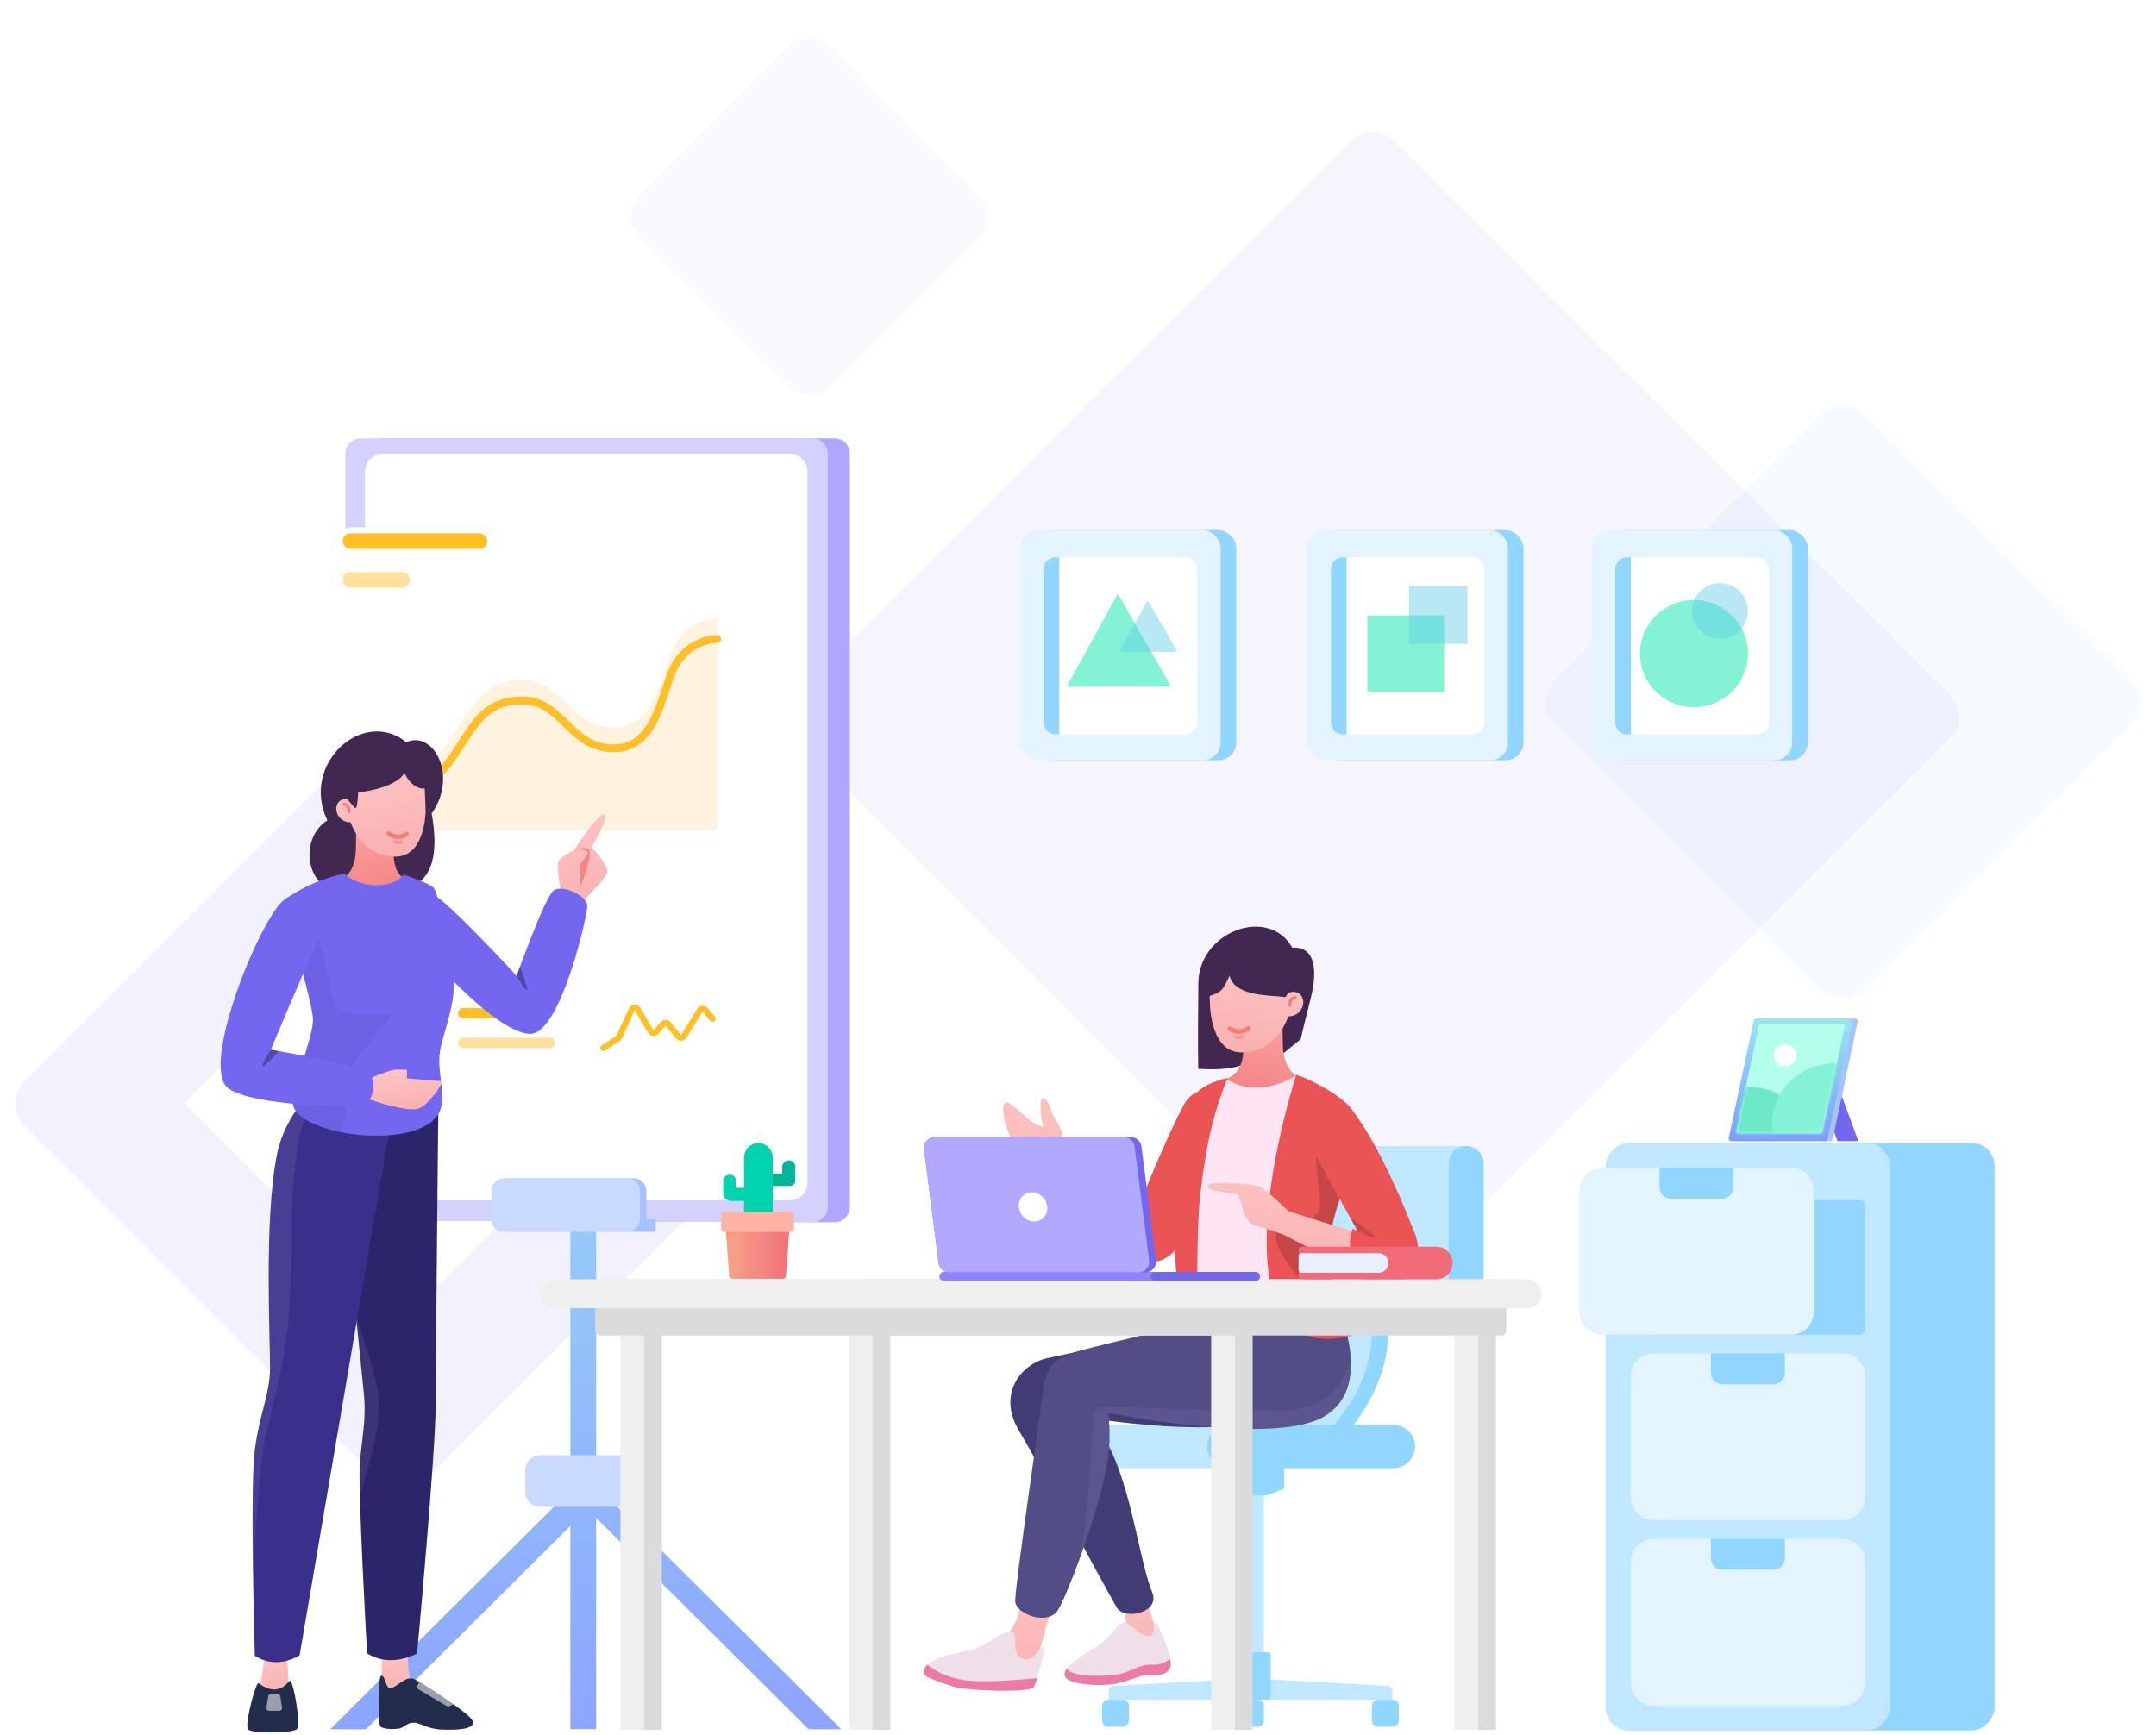 <svg width="728" height="586" viewBox="0 0 728 586" fill="none" xmlns="http://www.w3.org/2000/svg">
<path opacity="0.15" fill-rule="evenodd" clip-rule="evenodd" d="M524.946 244.08C521.029 240.173 521.029 233.827 524.946 229.92L615.438 139.65C619.341 135.756 625.66 135.756 629.563 139.65L720.055 229.92C723.972 233.827 723.972 240.173 720.055 244.08L629.563 334.35C625.66 338.244 619.341 338.244 615.438 334.35L524.946 244.08Z" fill="#BFE7FF"/>
<g opacity="0.038" filter="url(#filter0_f)">
<path fill-rule="evenodd" clip-rule="evenodd" d="M215.964 80.156C212.048 76.249 212.048 69.903 215.964 65.996L266.385 15.699C270.288 11.805 276.607 11.805 280.51 15.699L330.931 65.996C334.848 69.903 334.848 76.249 330.931 80.156L280.51 130.453C276.607 134.346 270.288 134.346 266.385 130.453L215.964 80.156Z" fill="#7367F0"/>
</g>
<path opacity="0.066" fill-rule="evenodd" clip-rule="evenodd" d="M268.439 249.15C264.522 245.242 264.522 238.897 268.439 234.99L456.478 47.413C460.381 43.519 466.699 43.519 470.602 47.413L658.641 234.99C662.558 238.897 662.558 245.242 658.641 249.15L470.602 436.727C466.699 440.62 460.381 440.62 456.478 436.727L268.439 249.15Z" fill="#7367F0"/>
<path opacity="0.09" fill-rule="evenodd" clip-rule="evenodd" d="M143.744 244.969C139.509 240.733 132.633 240.742 128.387 244.988L8.452 364.923C4.206 369.169 4.197 376.045 8.433 380.28L128.074 499.921C132.309 504.157 139.185 504.148 143.431 499.902L263.366 379.967C267.612 375.721 267.62 368.845 263.385 364.61L143.744 244.969ZM62.193 372.535L135.999 298.729L209.624 372.354L135.818 446.16L62.193 372.535Z" fill="#7367F0"/>
<path fill-rule="evenodd" clip-rule="evenodd" d="M201.293 351L201.292 494.767L201.439 494.625L201.405 501.757L284.073 583.951H273.053L201.292 512.567L201.293 583.912H192.588L192.588 515.289L123.608 583.951H111.5L192.588 503.308L192.588 351H201.293Z" fill="url(#paint0_linear)"/>
<path fill-rule="evenodd" clip-rule="evenodd" d="M217.613 496.4C217.613 493.639 215.375 491.4 212.613 491.4H182.355C179.594 491.4 177.355 493.639 177.355 496.4V503.814C177.355 506.575 179.594 508.814 182.355 508.814H212.613C215.375 508.814 217.613 506.575 217.613 503.814V496.4Z" fill="#C8DAFF"/>
<path fill-rule="evenodd" clip-rule="evenodd" d="M129.25 148H281.801C284.655 148 286.967 150.304 286.967 153.146V407.6C286.967 410.363 284.781 412.618 282.038 412.741L281.781 412.747L129.23 412.156C126.385 412.145 124.084 409.844 124.084 407.009V153.146C124.084 150.304 126.397 148 129.25 148Z" fill="#AFA7FF"/>
<path fill-rule="evenodd" clip-rule="evenodd" d="M121.778 148H274.33C277.183 148 279.496 150.304 279.496 153.146V407.6C279.496 410.363 277.31 412.618 274.566 412.741L274.31 412.747L121.758 412.156C118.913 412.145 116.612 409.844 116.612 407.009V153.146C116.612 150.304 118.925 148 121.778 148Z" fill="#D5D1FF"/>
<path fill-rule="evenodd" clip-rule="evenodd" d="M129.142 153.317H266.756C270.02 153.317 272.666 155.953 272.666 159.204V399.436C272.666 402.688 270.02 405.323 266.756 405.323H129.142C125.877 405.323 123.231 402.688 123.231 399.436V159.204C123.231 155.953 125.877 153.317 129.142 153.317Z" fill="white"/>
<path fill-rule="evenodd" clip-rule="evenodd" d="M172.331 397.88H213.959C216.317 397.88 218.229 399.784 218.229 402.133V415.957H172.331C169.973 415.957 168.062 414.052 168.062 411.703V402.133C168.062 399.784 169.973 397.88 172.331 397.88Z" fill="#A7C3FF"/>
<path fill-rule="evenodd" clip-rule="evenodd" d="M217.161 411.703H221.431V415.957H217.161V411.703Z" fill="#A7C3FF"/>
<path fill-rule="evenodd" clip-rule="evenodd" d="M170.196 397.88H211.824C214.182 397.88 216.094 399.784 216.094 402.133V411.703C216.094 414.052 214.182 415.957 211.824 415.957H170.196C167.838 415.957 165.927 414.052 165.927 411.703V402.133C165.927 399.784 167.838 397.88 170.196 397.88Z" fill="#C8DAFF"/>
<rect x="349.771" y="179" width="67.653" height="77.75" rx="6" fill="#91D6FF"/>
<rect x="344.5" y="179" width="67.653" height="77.75" rx="6" fill="#E3F4FF"/>
<path fill-rule="evenodd" clip-rule="evenodd" d="M352.407 192.173C352.407 189.964 354.198 188.173 356.407 188.173H400.246C402.455 188.173 404.246 189.964 404.246 192.173V244.014C404.246 246.224 402.455 248.014 400.246 248.014H356.407C354.198 248.014 352.407 246.224 352.407 244.014V192.173Z" fill="white"/>
<path d="M352.407 192.173C352.407 189.964 354.198 188.173 356.407 188.173H357.679V248.014H356.407C354.198 248.014 352.407 246.224 352.407 244.014V192.173Z" fill="#91D6FF"/>
<path fill-rule="evenodd" clip-rule="evenodd" d="M394.764 231.879C395.074 231.879 395.268 231.544 395.113 231.275L377.805 201.118C377.649 200.845 377.254 200.848 377.102 201.124L360.502 231.281C360.354 231.55 360.548 231.879 360.855 231.879H394.764Z" fill="#83F2D5"/>
<path opacity="0.447" fill-rule="evenodd" clip-rule="evenodd" d="M396.94 220.134C397.251 220.134 397.445 219.798 397.29 219.529L387.905 203.279C387.748 203.008 387.355 203.011 387.203 203.286L378.202 219.536C378.053 219.804 378.247 220.134 378.554 220.134H396.94Z" fill="#63CBE8"/>
<rect x="446.771" y="179" width="67.653" height="77.75" rx="6" fill="#91D6FF"/>
<rect x="441.5" y="179" width="67.653" height="77.75" rx="6" fill="#E3F4FF"/>
<path fill-rule="evenodd" clip-rule="evenodd" d="M449.407 192.173C449.407 189.964 451.198 188.173 453.407 188.173H497.246C499.455 188.173 501.246 189.964 501.246 192.173V244.014C501.246 246.224 499.455 248.014 497.246 248.014H453.407C451.198 248.014 449.407 246.224 449.407 244.014V192.173Z" fill="white"/>
<rect x="461.708" y="207.829" width="25.919" height="25.771" rx="0.403" fill="#83F2D5"/>
<rect opacity="0.447" x="475.766" y="197.782" width="19.769" height="19.656" rx="0.403" fill="#63CBE8"/>
<path d="M449.407 192.173C449.407 189.964 451.198 188.173 453.407 188.173H454.679V248.014H453.407C451.198 248.014 449.407 246.224 449.407 244.014V192.173Z" fill="#91D6FF"/>
<rect x="542.771" y="179" width="67.653" height="77.75" rx="6" fill="#91D6FF"/>
<rect x="537.5" y="179" width="67.653" height="77.75" rx="6" fill="#E3F4FF"/>
<path fill-rule="evenodd" clip-rule="evenodd" d="M545.407 192.173C545.407 189.964 547.198 188.173 549.407 188.173H593.246C595.455 188.173 597.246 189.964 597.246 192.173V244.014C597.246 246.224 595.455 248.014 593.246 248.014H549.407C547.198 248.014 545.407 246.224 545.407 244.014V192.173Z" fill="white"/>
<ellipse cx="571.985" cy="220.714" rx="18.231" ry="18.127" fill="#83F2D5"/>
<ellipse opacity="0.447" cx="580.772" cy="206.3" rx="9.445" ry="9.391" fill="#63CBE8"/>
<path d="M545.407 192.173C545.407 189.964 547.198 188.173 549.407 188.173H550.679V248.014H549.407C547.198 248.014 545.407 246.224 545.407 244.014V192.173Z" fill="#91D6FF"/>
<g filter="url(#filter1_dd)">
<path fill-rule="evenodd" clip-rule="evenodd" d="M103.5 323.389C103.5 320.413 105.913 318 108.889 318H254.981C257.957 318 260.369 320.413 260.369 323.389V370.9C260.369 373.876 257.957 376.289 254.981 376.289H108.889C105.913 376.289 103.5 373.876 103.5 370.9V323.389Z" fill="white"/>
</g>
<path opacity="0.465" d="M154.614 352.149C154.614 351.173 155.405 350.383 156.381 350.383H185.749C186.725 350.383 187.516 351.173 187.516 352.149C187.516 353.124 186.725 353.915 185.749 353.915H156.381C155.405 353.915 154.614 353.124 154.614 352.149Z" fill="#FFBF29"/>
<path d="M154.614 342.14C154.614 341.164 155.405 340.373 156.381 340.373H173.999C174.974 340.373 175.765 341.164 175.765 342.14C175.765 343.115 174.974 343.906 173.999 343.906H156.381C155.405 343.906 154.614 343.115 154.614 342.14Z" fill="#FFBF29"/>
<path d="M212.343 340.535C212.847 339.425 214.154 338.935 215.261 339.441C215.627 339.608 215.94 339.872 216.166 340.204L216.247 340.331L220.567 347.695C220.609 347.765 220.699 347.788 220.769 347.747L220.787 347.734L220.804 347.718L223.103 345.113C223.909 344.199 225.302 344.114 226.213 344.922C226.273 344.975 226.33 345.031 226.384 345.09L226.462 345.181L229.834 349.331C229.885 349.394 229.977 349.403 230.04 349.352L230.058 349.335L230.072 349.315L235.398 340.691C236.038 339.654 237.396 339.334 238.431 339.975C238.591 340.075 238.738 340.194 238.867 340.331L238.961 340.436L241.442 343.408C241.807 343.845 241.749 344.494 241.313 344.859C240.902 345.204 240.301 345.172 239.928 344.8L239.865 344.73L237.384 341.758C237.374 341.746 237.362 341.736 237.349 341.728C237.291 341.692 237.219 341.701 237.172 341.745L237.147 341.775L231.821 350.4C231.692 350.609 231.529 350.795 231.339 350.95C230.428 351.693 229.102 351.586 228.321 350.727L228.239 350.632L224.867 346.483C224.862 346.476 224.857 346.471 224.851 346.465C224.8 346.42 224.727 346.417 224.673 346.452L224.643 346.478L222.344 349.083C222.191 349.257 222.011 349.406 221.811 349.523C220.797 350.121 219.501 349.813 218.859 348.842L218.795 348.739L214.474 341.376C214.459 341.349 214.436 341.329 214.408 341.316C214.347 341.288 214.276 341.306 214.235 341.356L214.214 341.389L210.004 350.647C209.847 350.992 209.605 351.29 209.301 351.513L209.184 351.593L204.192 354.782C203.714 355.088 203.078 354.947 202.773 354.467C202.484 354.014 202.594 353.421 203.01 353.098L203.087 353.044L208.078 349.855C208.094 349.845 208.108 349.832 208.119 349.817L208.133 349.792L212.343 340.535Z" fill="#FFBF29"/>
<ellipse cx="132.582" cy="347.733" rx="12.044" ry="12.07" fill="#FFBF29"/>
<g filter="url(#filter2_dd)">
<path fill-rule="evenodd" clip-rule="evenodd" d="M103.5 175C103.5 170.582 107.082 167 111.5 167H251.977C256.395 167 259.977 170.582 259.977 175V291.215C259.977 295.633 256.395 299.215 251.977 299.215H111.5C107.082 299.215 103.5 295.633 103.5 291.215V175Z" fill="white"/>
</g>
<mask id="mask0" mask-type="alpha" maskUnits="userSpaceOnUse" x="103" y="167" width="157" height="133">
<path fill-rule="evenodd" clip-rule="evenodd" d="M103.5 175C103.5 170.582 107.082 167 111.5 167H251.977C256.395 167 259.977 170.582 259.977 175V291.215C259.977 295.633 256.395 299.215 251.977 299.215H111.5C107.082 299.215 103.5 295.633 103.5 291.215V175Z" fill="white"/>
</mask>
<g mask="url(#mask0)">
<path opacity="0.415" fill-rule="evenodd" clip-rule="evenodd" d="M124.434 267.043C124.434 267.043 142.994 261.736 151.178 250.904C159.362 240.073 162.121 229.574 176.197 229.574C190.273 229.574 192.077 245.654 207.293 245.654C222.509 245.654 223.341 225.147 228.399 217.005C233.456 208.862 242.184 208.862 242.184 208.862V278.617C242.184 279.589 241.396 280.377 240.424 280.377H126.194C125.222 280.377 124.434 279.589 124.434 278.617V267.043Z" fill="#FFE3B5"/>
<g filter="url(#filter3_d)">
<path d="M124.434 268.167C124.434 268.167 142.994 262.837 151.178 251.959C159.362 241.08 162.121 230.535 176.197 230.535C190.273 230.535 192.077 246.685 207.293 246.685C222.509 246.685 223.341 226.09 228.399 217.912C233.456 209.734 242.184 209.734 242.184 209.734" stroke="#FFBF29" stroke-width="2.64" stroke-linecap="round"/>
</g>
<rect x="115.711" y="180.082" width="48.844" height="5.233" rx="2.616" fill="#FFBF29"/>
<path opacity="0.465" d="M115.711 195.78C115.711 194.335 116.882 193.164 118.327 193.164H135.772C137.217 193.164 138.389 194.335 138.389 195.78C138.389 197.225 137.217 198.397 135.772 198.397H118.327C116.882 198.397 115.711 197.225 115.711 195.78Z" fill="#FFBF29"/>
<ellipse cx="229.536" cy="183.134" rx="3.053" ry="3.052" fill="white"/>
<ellipse cx="238.258" cy="183.134" rx="3.053" ry="3.052" fill="white"/>
<ellipse cx="246.981" cy="183.134" rx="3.053" ry="3.052" fill="white"/>
</g>
<path fill-rule="evenodd" clip-rule="evenodd" d="M470.067 570.984C470.067 570.092 469.37 569.355 468.48 569.306L428.454 567.108H416.18L375.993 569.307C375.102 569.356 374.404 570.092 374.404 570.984V573.965H470.067V570.984Z" fill="#BFE7FF"/>
<path fill-rule="evenodd" clip-rule="evenodd" d="M426.792 498.996H417.681V567.565H426.792V498.996Z" fill="#BFE7FF"/>
<rect width="13.666" height="15.999" rx="0.84" transform="matrix(-1 0 0 1 429.069 557.966)" fill="#91D6FF"/>
<path fill-rule="evenodd" clip-rule="evenodd" d="M433.625 494.808C433.625 494.344 433.249 493.968 432.785 493.968H411.688C411.224 493.968 410.848 494.344 410.848 494.808V502.085C410.848 502.428 411.057 502.737 411.375 502.865L416.392 504.878C416.491 504.918 416.597 504.939 416.705 504.939H427.768C427.876 504.939 427.982 504.918 428.081 504.878L433.098 502.865C433.416 502.737 433.625 502.428 433.625 502.085V494.808Z" fill="#91D6FF"/>
<rect width="9.111" height="9.143" rx="2.1" transform="matrix(-1 0 0 1 472.346 573.965)" fill="#91D6FF"/>
<rect width="9.111" height="9.143" rx="2.1" transform="matrix(-1 0 0 1 381.238 573.965)" fill="#91D6FF"/>
<rect width="9.111" height="9.143" rx="2.1" transform="matrix(-1 0 0 1 426.792 573.965)" fill="#91D6FF"/>
<path fill-rule="evenodd" clip-rule="evenodd" d="M433.169 488.482C433.169 484.443 429.894 481.168 425.855 481.168L368.508 481.168C364.468 481.168 361.194 484.443 361.194 488.482C361.194 492.522 364.468 495.796 368.508 495.796H425.855C429.894 495.796 433.169 492.522 433.169 488.482Z" fill="#BFE7FF"/>
<path fill-rule="evenodd" clip-rule="evenodd" d="M468.701 413.513H455.946C455.946 413.513 455.946 431.799 455.946 450.084C455.946 468.369 435.447 486.654 435.447 486.654H452.302C452.302 486.654 468.701 471.082 468.701 450.084C468.701 431.799 468.701 413.513 468.701 413.513Z" fill="#91D6FF"/>
<path fill-rule="evenodd" clip-rule="evenodd" d="M463.234 413.513H450.479C450.479 413.513 450.479 431.799 450.479 450.084C450.479 468.369 429.98 486.654 429.98 486.654H445.013C445.013 486.654 463.234 471.51 463.234 450.084C463.234 431.799 463.234 413.513 463.234 413.513Z" fill="#BFE7FF"/>
<path fill-rule="evenodd" clip-rule="evenodd" d="M500.589 395.4C500.589 390.761 496.828 387 492.189 387H426.505C421.866 387 418.105 390.761 418.105 395.4V432.415C418.105 437.054 421.866 440.815 426.505 440.815H492.189C496.828 440.815 500.589 437.054 500.589 432.415V395.4Z" fill="#BFE7FF"/>
<path fill-rule="evenodd" clip-rule="evenodd" d="M500.982 392.907C500.982 389.645 498.338 387 495.076 387C491.814 387 489.169 389.645 489.169 392.907V434.909C489.169 438.171 491.814 440.815 495.076 440.815C498.338 440.815 500.982 438.171 500.982 434.909L500.982 392.907Z" fill="#91D6FF"/>
<path fill-rule="evenodd" clip-rule="evenodd" d="M477.812 488.482C477.812 484.443 474.537 481.168 470.497 481.168L414.973 481.168C410.933 481.168 407.659 484.443 407.659 488.482C407.659 492.522 410.933 495.796 414.973 495.796H470.497C474.537 495.796 477.812 492.522 477.812 488.482Z" fill="#91D6FF"/>
<path fill-rule="evenodd" clip-rule="evenodd" d="M377.609 538.415C377.609 538.415 382.855 549.01 378.554 552.349C374.247 555.688 362.871 561.946 362.871 561.946L393.011 560.052L386.311 536.944L377.609 538.415Z" fill="url(#paint1_linear)"/>
<path fill-rule="evenodd" clip-rule="evenodd" d="M390.025 548.003C389.076 548.455 390.636 552.712 387.299 552.413C383.963 552.115 381.868 547.714 379.408 548C376.947 548.285 375.385 552.717 370.7 555.803C366.017 558.89 359.072 562.572 359.537 565.675C360.002 568.779 370.931 569.61 376.468 568.582C382.005 567.556 384.589 565.33 388.181 565.507C391.773 565.685 394.031 565.245 395.157 562.939C396.282 560.632 391.119 547.48 390.025 548.003Z" fill="#EEDFE8"/>
<path fill-rule="evenodd" clip-rule="evenodd" d="M389.759 562.167L389.452 562.149C385 561.774 381.946 564.574 377.709 565.363C373.471 566.153 362.296 566.426 360.511 563.775C360.426 563.65 360.348 563.521 360.275 563.391C359.675 564.128 359.393 564.917 359.538 565.836C360.003 568.789 370.933 569.58 376.47 568.603C382.007 567.626 384.592 565.507 388.184 565.676L388.823 565.7C392.046 565.788 394.102 565.294 395.161 563.232C395.418 562.729 395.36 561.649 395.102 560.283C393.599 561.311 391.703 562.226 389.759 562.167Z" fill="#EC7AA5"/>
<path fill-rule="evenodd" clip-rule="evenodd" d="M423.011 445.032C413.887 445.439 363.101 456.672 353.875 458.58C344.648 460.488 336.847 470.814 343.883 482.772C351.785 496.194 372.175 534.314 377.126 542.907C379.576 547.16 391.937 544.775 389.034 537.636C383.621 524.329 381.107 490.898 367.307 478.709C367.307 478.709 413.717 486.786 433.764 477.534C448.333 470.808 445.037 444.047 423.011 445.032Z" fill="#413C75"/>
<path fill-rule="evenodd" clip-rule="evenodd" d="M359.359 388.074C359.359 388.074 359.463 382.65 356.865 378.77C354.268 374.89 354.165 370.768 352.2 370.903C350.234 371.038 352.18 380.618 352.18 380.618C352.18 380.618 349.687 379.665 347.895 378.46C346.104 377.255 340.671 371.314 339.401 372.367C337.249 374.161 340.716 384.279 342.604 386.302C344.499 388.326 353.848 393.98 353.848 393.98L381.383 421.719L385.5 406.994L359.359 388.074Z" fill="url(#paint2_linear)"/>
<path fill-rule="evenodd" clip-rule="evenodd" d="M414.434 385.625C410.189 395.47 402.417 413.556 399.213 418.951C395.198 425.708 388.866 428.686 381.453 423.672C379.902 422.623 375.448 418.954 375.448 418.954C376.107 412.532 378.506 407.164 382.642 402.849L385.451 405.172C385.451 405.172 393.417 384.752 399.825 372.924C405.374 362.69 420.895 370.659 414.434 385.625Z" fill="#EA5455"/>
<path fill-rule="evenodd" clip-rule="evenodd" d="M385.368 405.183C385.368 405.183 383.229 412.44 382.729 412.019C382.228 411.599 383.111 403.286 383.111 403.286L385.368 405.183Z" fill="black" fill-opacity="0.16"/>
<path fill-rule="evenodd" clip-rule="evenodd" d="M432.778 347.411V356.123L439.175 350.972C439.175 350.972 441.142 342.626 442.741 336.427C443.744 332.539 446.187 319.384 436.351 320C428.293 305.796 404.827 314.587 404.64 331.94C404.416 352.811 404.599 360.937 404.599 360.937C417.869 361.698 425.337 359.78 432.778 347.411Z" fill="#422851"/>
<path fill-rule="evenodd" clip-rule="evenodd" d="M439.313 363.997C439.313 363.997 433.363 362.6 433.156 352.85C432.95 343.099 433.095 339.77 433.095 339.77L419.987 339.534C419.987 339.534 419.844 350.401 419.842 354.332C419.836 363.889 412.808 364.672 412.808 364.672C412.808 364.672 414.009 372.558 425.887 373.226C435.16 373.748 439.313 363.997 439.313 363.997Z" fill="url(#paint3_linear)"/>
<path fill-rule="evenodd" clip-rule="evenodd" d="M436.15 334.901C441.998 334.675 441.044 343.235 434.97 343.224C434.97 343.224 431.442 355.384 419.192 355.384C409.244 355.384 408.597 341.211 408.507 338.383C408.41 335.369 408.398 325.465 408.398 325.465L436.378 325.452L436.15 334.901Z" fill="url(#paint4_linear)"/>
<path fill-rule="evenodd" clip-rule="evenodd" d="M436.603 334.845C434.18 335.245 434.474 336.849 433.815 336.709C430.469 335.997 416.925 336.936 415.181 329.488C413.011 334.141 412.48 335.285 407.702 336.534V322.899L437.924 320C437.924 320 437.455 334.704 436.603 334.845Z" fill="#422851"/>
<path d="M421.554 347.215C421.554 347.215 418.636 349.685 415.257 347.372" stroke="#F77B7B" stroke-width="1.5" stroke-linecap="round"/>
<path d="M419.628 350.075C418.72 350.494 417.846 350.525 417.066 350.107" stroke="#F49494" stroke-linecap="round"/>
<path d="M435.554 339.505C435.494 338.132 435.913 337.041 437.313 336.822" stroke="#F77B7B" stroke-linecap="round"/>
<path fill-rule="evenodd" clip-rule="evenodd" d="M437.984 363C430.516 367.574 421.882 369.251 413.845 364.284C400.73 390.145 397.461 421.002 400.616 455.106C419.741 462.678 435.815 461.189 449.5 452.534L437.984 363Z" fill="#FFE4F4"/>
<path fill-rule="evenodd" clip-rule="evenodd" d="M344.916 538.84C344.916 538.84 345.074 551.311 334.798 555.973C324.529 560.635 317.212 560.355 318.144 563.959C319.075 567.563 345.805 567.418 348.301 564.599C350.429 562.201 355.055 539.872 356.329 541.579L344.916 538.84Z" fill="url(#paint5_linear)"/>
<path fill-rule="evenodd" clip-rule="evenodd" d="M352.379 556.452C350.804 555.319 349.48 561.853 345.203 560.036C340.925 558.219 344.298 552.213 341.606 551.105C338.914 549.998 333.716 555.953 326.812 557.401C319.908 558.847 314.303 560.114 312.71 562.801C311.338 565.111 312.71 565.849 312.71 565.849C312.71 565.849 319.356 569.168 323.486 569.899C329.486 570.96 346.825 571.667 348.725 569.732C349.892 568.545 353.167 557.019 352.379 556.452Z" fill="#EEDFE8"/>
<path fill-rule="evenodd" clip-rule="evenodd" d="M312.335 563.073C311.033 565.196 313.087 566.3 313.333 566.422L314.324 566.844C316.204 567.626 320.446 569.302 323.581 569.901C329.329 571 347.128 571.651 349.043 569.762C349.379 569.43 349.795 568.217 350.197 566.641L348.976 566.774C343.098 567.397 329.977 568.523 323.502 566.998C317.754 565.644 314.608 563.417 313.173 562.116C312.824 562.416 312.542 562.734 312.335 563.073Z" fill="#EC7AA5"/>
<path fill-rule="evenodd" clip-rule="evenodd" d="M451.602 441.177C451.602 441.177 464.868 469.192 446.225 478.812C428.196 488.115 374.224 477.112 374.224 477.112C374.224 477.112 375.189 484.877 374.224 491.802C371.706 509.889 359.726 540.023 357.192 543.809C353.687 549.046 343.01 545.097 342.809 540.737C342.607 536.377 350.857 480.693 352.112 470.075C353.36 459.456 357.3 457.913 368.809 455.01C371.453 454.343 402.72 446.573 405.584 446.8C430.195 448.746 451.602 441.177 451.602 441.177Z" fill="#524D87"/>
<path fill-rule="evenodd" clip-rule="evenodd" d="M437.06 475.921C419.211 477.921 371.956 473.798 370.058 475.671C368.246 477.46 368.549 508.575 364.484 526.585L365.102 524.884C368.925 514.267 372.894 501.354 374.224 491.802C375.189 484.877 374.224 477.112 374.224 477.112L376.401 477.533C386.66 479.46 430.36 486.999 446.225 478.812C454.822 474.376 458.33 467.006 456.749 456.703C454.027 468.349 447.464 474.755 437.06 475.921Z" fill="white" fill-opacity="0.056"/>
<path fill-rule="evenodd" clip-rule="evenodd" d="M437.658 363.021C425.289 403.538 417.872 460.979 456.5 450.986C435.981 413.206 463.876 396.202 457.553 376.676C455.391 370 437.819 362.497 437.658 363.021Z" fill="#EA5455"/>
<path fill-rule="evenodd" clip-rule="evenodd" d="M451.607 379.845C437.628 381.955 449.152 406.362 444.537 410.039C439.923 413.716 431.891 414.113 431.025 416.359C429.285 420.874 437.699 432.271 456.267 450.551L456.5 450.986C438.625 418.076 457.488 400.931 458.469 384.151C456.398 380.903 454.11 379.468 451.607 379.845Z" fill="black" fill-opacity="0.16"/>
<path fill-rule="evenodd" clip-rule="evenodd" d="M414.5 364C409.78 375.838 407.511 385.127 405.394 402.503C403.629 416.975 404.513 446.84 404.513 446.84L398.68 447.987C398.68 447.987 394.51 401.848 395.904 395.907C398.244 385.938 399.829 380.113 402.918 371C404.62 365.998 414.5 364 414.5 364Z" fill="#EA5455"/>
<path fill-rule="evenodd" clip-rule="evenodd" d="M435.06 409.017C435.06 409.017 427.445 401.392 424.807 400.507C422.17 399.622 407.723 398.559 407.821 400.559C407.932 402.701 417.228 402.578 418.088 403.632C418.947 404.685 420.143 412.888 423.392 413.697C426.635 414.506 433.358 416.9 433.358 416.9L463.282 432.361L460.094 416.901L435.06 409.017Z" fill="url(#paint6_linear)"/>
<path fill-rule="evenodd" clip-rule="evenodd" d="M457.981 376.731C467.058 389.542 474.808 409.056 477.783 416.664C480.757 424.272 477.757 435.747 464.676 433.494C463.119 433.226 460.585 432.24 460.585 432.24C455.776 425.647 454.932 419.987 456.727 414.947L458.419 415.661C458.419 415.661 445.418 392.617 442.243 386.439C436.94 376.122 449.986 365.444 457.981 376.731Z" fill="#EA5455"/>
<path fill-rule="evenodd" clip-rule="evenodd" d="M458.418 415.661C458.418 415.661 465.022 418.886 464.191 417.468C463.361 416.049 455.903 411.182 455.903 411.182L458.418 415.661Z" fill="black" fill-opacity="0.16"/>
<path fill-rule="evenodd" clip-rule="evenodd" d="M288.638 436.555H300.638V584.135H288.638V436.555Z" fill="#DBDBDB"/>
<path fill-rule="evenodd" clip-rule="evenodd" d="M286.638 436.555H294.638V584.135H286.638V436.555Z" fill="#EFEFEF"/>
<path fill-rule="evenodd" clip-rule="evenodd" d="M211.475 436.555H223.475V584.135H211.475V436.555Z" fill="#DBDBDB"/>
<path fill-rule="evenodd" clip-rule="evenodd" d="M209.475 436.555H217.475V584.135H209.475L209.475 436.555Z" fill="#EFEFEF"/>
<path fill-rule="evenodd" clip-rule="evenodd" d="M493.133 436.555H505.133V584.135H493.133V436.555Z" fill="#DBDBDB"/>
<path fill-rule="evenodd" clip-rule="evenodd" d="M491.133 436.555H499.133V584.135H491.133L491.133 436.555Z" fill="#EFEFEF"/>
<path fill-rule="evenodd" clip-rule="evenodd" d="M410.97 436.555L422.97 436.555V584.135H410.97V436.555Z" fill="#DBDBDB"/>
<path fill-rule="evenodd" clip-rule="evenodd" d="M408.97 436.555H416.97V584.135H408.97V436.555Z" fill="#EFEFEF"/>
<path fill-rule="evenodd" clip-rule="evenodd" d="M292.269 433.68C292.269 432.752 293.021 432 293.949 432H506.952C507.88 432 508.632 432.752 508.632 433.68V449.32C508.632 450.248 507.88 451 506.952 451H293.949C293.021 451 292.269 450.248 292.269 449.32V433.68Z" fill="#DBDBDB"/>
<path fill-rule="evenodd" clip-rule="evenodd" d="M200.976 433.68C200.976 432.752 201.728 432 202.656 432H414.746C415.674 432 416.426 432.752 416.426 433.68V449.32C416.426 450.248 415.674 451 414.746 451H202.656C201.728 451 200.976 450.248 200.976 449.32V433.68Z" fill="#DBDBDB"/>
<rect x="182.5" y="432" width="338" height="9.761" rx="4.88" fill="#EFEFEF"/>
<path fill-rule="evenodd" clip-rule="evenodd" d="M258.854 400.469V396.281L264.138 396.28L264.138 394.06C264.138 392.833 265.124 391.838 266.339 391.838C267.555 391.838 268.541 392.833 268.541 394.06V398.692C268.541 399.674 267.752 400.469 266.78 400.469H258.854Z" fill="#02B596"/>
<path fill-rule="evenodd" clip-rule="evenodd" d="M244.199 402.881V398.883C244.199 397.656 245.185 396.662 246.401 396.662C247.617 396.662 248.602 397.656 248.602 398.883L248.602 401.103H251.243L251.244 390.887C251.244 388.188 253.412 386 256.087 386C258.762 386 260.93 388.188 260.93 390.887V416.208H251.244L251.243 405.545L246.841 405.546C245.382 405.546 244.199 404.353 244.199 402.881Z" fill="#02D3AF"/>
<path fill-rule="evenodd" clip-rule="evenodd" d="M244.618 409.269H266.982L265.383 430.79C265.339 431.378 264.853 431.833 264.268 431.833H247.333C246.748 431.833 246.262 431.378 246.218 430.79L244.618 409.269Z" fill="url(#paint7_linear)"/>
<path fill-rule="evenodd" clip-rule="evenodd" d="M244.618 409.269H266.982C267.6 409.269 268.101 409.774 268.101 410.397V414.91C268.101 415.533 267.6 416.039 266.982 416.039H244.618C244.001 416.039 243.5 415.533 243.5 414.91V410.397C243.5 409.774 244.001 409.269 244.618 409.269Z" fill="#FFB3A4"/>
<path fill-rule="evenodd" clip-rule="evenodd" d="M317.174 431.027C317.174 430.195 317.849 429.52 318.681 429.52H423.938C424.77 429.52 425.445 430.195 425.445 431.027C425.445 431.86 424.77 432.535 423.938 432.535H318.681C317.849 432.535 317.174 431.86 317.174 431.027Z" fill="#8F84FF"/>
<path fill-rule="evenodd" clip-rule="evenodd" d="M388.496 431.027C388.496 430.195 389.171 429.52 390.004 429.52H423.937C424.77 429.52 425.445 430.195 425.445 431.027C425.445 431.86 424.77 432.535 423.937 432.535H390.004C389.171 432.535 388.496 431.86 388.496 431.027Z" fill="#7367F0"/>
<path fill-rule="evenodd" clip-rule="evenodd" d="M312.019 388.056C311.743 385.905 313.42 384 315.589 384H381.858C383.67 384 385.199 385.346 385.429 387.144L390.344 425.593C390.619 427.745 388.942 429.65 386.773 429.65H320.505C318.693 429.65 317.163 428.303 316.934 426.506L312.019 388.056Z" fill="#7367F0"/>
<path fill-rule="evenodd" clip-rule="evenodd" d="M312.019 388.056C311.743 385.905 313.42 384 315.589 384H379.524C381.335 384 382.865 385.346 383.095 387.144L388.01 425.593C388.285 427.745 386.608 429.65 384.439 429.65H320.505C318.693 429.65 317.163 428.303 316.934 426.506L312.019 388.056Z" fill="#B1A9FF"/>
<ellipse cx="348.815" cy="407.551" rx="4.648" ry="5.075" transform="rotate(-37 348.815 407.551)" fill="white"/>
<path fill-rule="evenodd" clip-rule="evenodd" d="M438.5 422C438.5 421.448 438.948 421 439.5 421H485C488.038 421 490.5 423.462 490.5 426.5C490.5 429.538 488.038 432 485 432H439.5C438.948 432 438.5 431.552 438.5 431V422Z" fill="#F16B79"/>
<path d="M438.5 424.2C438.5 423.648 438.948 423.2 439.5 423.2L465.533 423.2C467.356 423.2 468.833 424.677 468.833 426.5C468.833 428.322 467.356 429.8 465.533 429.8H439.5C438.948 429.8 438.5 429.352 438.5 428.8V424.2Z" fill="#EAEFFF"/>
<rect width="131.195" height="198.348" rx="7.68" transform="matrix(-1 0 0 1 673.5 386)" fill="#91D6FF"/>
<rect width="95.793" height="198.348" rx="7.68" transform="matrix(-1 0 0 1 638.099 386)" fill="#BFE7FF"/>
<path fill-rule="evenodd" clip-rule="evenodd" d="M629.769 527.304C629.769 523.062 626.33 519.624 622.089 519.624H558.315C554.073 519.624 550.635 523.062 550.635 527.304V568.316C550.635 572.558 554.073 575.996 558.315 575.996H622.089C626.33 575.996 629.769 572.558 629.769 568.316V527.304Z" fill="#E3F4FF"/>
<path d="M602.696 519.624H577.707V526.223C577.707 528.344 579.426 530.063 581.547 530.063H598.856C600.977 530.063 602.696 528.344 602.696 526.223V519.624Z" fill="#91D6FF"/>
<path fill-rule="evenodd" clip-rule="evenodd" d="M629.769 407.226C629.769 406.121 628.873 405.226 627.769 405.226H558.315C554.073 405.226 550.635 408.664 550.635 412.906V443.044C550.635 447.286 554.073 450.724 558.315 450.724H627.769C628.873 450.724 629.769 449.829 629.769 448.724V407.226Z" fill="#91D6FF"/>
<path fill-rule="evenodd" clip-rule="evenodd" d="M612.414 402.032C612.414 397.79 608.976 394.352 604.734 394.352H540.961C536.719 394.352 533.281 397.79 533.281 402.032V443.044C533.281 447.286 536.719 450.724 540.961 450.724H604.734C608.976 450.724 612.414 447.286 612.414 443.044V402.032Z" fill="#E3F4FF"/>
<path fill-rule="evenodd" clip-rule="evenodd" d="M629.769 464.668C629.769 460.426 626.33 456.988 622.089 456.988H558.315C554.073 456.988 550.635 460.426 550.635 464.668V505.68C550.635 509.922 554.073 513.36 558.315 513.36H622.089C626.33 513.36 629.769 509.922 629.769 505.68V464.668Z" fill="#E3F4FF"/>
<path d="M602.696 456.988H577.707V463.587C577.707 465.708 579.426 467.427 581.547 467.427H598.856C600.977 467.427 602.696 465.708 602.696 463.587V456.988Z" fill="#91D6FF"/>
<path d="M585.343 394.352H560.353V400.951C560.353 403.072 562.072 404.791 564.193 404.791H581.503C583.624 404.791 585.343 403.072 585.343 400.951V394.352Z" fill="#91D6FF"/>
<path fill-rule="evenodd" clip-rule="evenodd" d="M612.861 364.677H619.901L627.5 385.354H620.46L612.861 364.677Z" fill="#7367F0"/>
<path fill-rule="evenodd" clip-rule="evenodd" d="M593.925 344.633C594.004 344.264 594.33 344 594.707 344H626.512C627.02 344 627.4 344.469 627.294 344.967L618.835 384.72C618.756 385.09 618.43 385.354 618.052 385.354H586.248C585.739 385.354 585.36 384.885 585.465 384.387L593.925 344.633Z" fill="#A7C3FF"/>
<path fill-rule="evenodd" clip-rule="evenodd" d="M592.165 344.633C592.244 344.264 592.57 344 592.948 344H624.752C625.261 344 625.64 344.469 625.534 344.967L617.075 384.72C616.996 385.09 616.67 385.354 616.292 385.354H584.488C583.979 385.354 583.6 384.885 583.706 384.387L592.165 344.633Z" fill="url(#paint8_linear)"/>
<path d="M593.903 346.293C593.973 345.961 594.267 345.723 594.607 345.723H622.211C622.669 345.723 623.011 346.145 622.916 346.593L615.339 382.199C615.268 382.532 614.974 382.769 614.634 382.769H587.03C586.572 382.769 586.23 382.347 586.326 381.899L593.903 346.293Z" fill="#B3FFEB"/>
<mask id="mask1" mask-type="alpha" maskUnits="userSpaceOnUse" x="586" y="345" width="37" height="38">
<path d="M593.903 346.293C593.973 345.961 594.267 345.723 594.607 345.723H622.211C622.669 345.723 623.011 346.145 622.916 346.593L615.339 382.199C615.268 382.532 614.974 382.769 614.634 382.769H587.03C586.572 382.769 586.23 382.347 586.326 381.899L593.903 346.293Z" fill="white"/>
</mask>
<g mask="url(#mask1)">
<ellipse cx="602.75" cy="356.385" rx="3.85" ry="3.769" fill="white"/>
<ellipse cx="591.476" cy="384.654" rx="17.875" ry="17.5" fill="#6DE9C9"/>
<ellipse cx="619.526" cy="379.538" rx="21.175" ry="20.462" fill="#83F2D5"/>
</g>
<path fill-rule="evenodd" clip-rule="evenodd" d="M114.116 301.293C102.393 298.58 101.621 282.588 110.534 277.041C101.342 257.892 122.598 238.879 137.159 250.605C146.704 246.544 154.637 262.389 145.755 274.695C149.479 295.826 141.899 301.287 128.236 301.519L114.116 301.293Z" fill="#422851"/>
<path fill-rule="evenodd" clip-rule="evenodd" d="M114.262 297.474C114.262 297.474 119.965 296.143 120.162 286.857C120.36 277.57 120.221 274.4 120.221 274.4L132.783 274.175C132.783 274.175 132.92 284.525 132.922 288.268C132.927 298.323 139.977 297.474 139.977 297.474C139.977 297.474 138.512 305.626 127.129 306.262C118.242 306.76 114.262 297.474 114.262 297.474Z" fill="url(#paint9_linear)"/>
<path fill-rule="evenodd" clip-rule="evenodd" d="M117.294 269.763C111.69 269.548 112.604 277.7 118.425 277.689C118.425 277.689 121.807 289.27 133.545 289.27C143.079 289.27 143.699 275.772 143.785 273.079C143.878 270.208 143.89 260.776 143.89 260.776L117.076 260.764L117.294 269.763Z" fill="url(#paint10_linear)"/>
<path d="M131.282 281.49C131.282 281.49 134.078 283.843 137.316 281.64" stroke="#F77B7B" stroke-width="1.5" stroke-linecap="round"/>
<path d="M133.128 284.215C133.998 284.614 134.835 284.643 135.583 284.245" stroke="#F49494" stroke-linecap="round"/>
<path d="M117.865 274.148C117.922 272.84 117.521 271.801 116.179 271.593" stroke="#F77B7B" stroke-linecap="round"/>
<path fill-rule="evenodd" clip-rule="evenodd" d="M116.407 268.756C116.407 268.756 119.478 272.852 120.1 272.874C120.722 272.895 120.94 267.547 120.94 267.547C124.708 267.261 134.244 265.373 136.581 260.977C138.216 264.856 141.341 266.579 143.394 266.248L143.783 274.489L144.741 257.922H115.655L116.407 268.756Z" fill="#422851"/>
<path fill-rule="evenodd" clip-rule="evenodd" d="M189.552 302.329C189.552 302.329 187.878 292.988 188.48 291.097C188.994 289.462 193.852 287.104 193.852 287.104C193.852 287.104 202.303 273.736 204.152 275.097C205.656 276.201 199.751 286.057 199.751 286.057C199.751 286.057 205.136 291.714 205.061 294.243C204.986 296.772 196.272 304.689 196.272 304.689L189.552 302.329Z" fill="url(#paint11_linear)"/>
<path fill-rule="evenodd" clip-rule="evenodd" d="M194.034 286.97C194.034 286.97 197.777 286.46 198.372 287.627C198.88 288.621 195.771 291.439 195.771 292.232C195.771 293.024 195.815 299.021 196.065 299.076C196.315 299.13 199.814 289.289 199.068 287.207C198.454 285.499 194.034 286.97 194.034 286.97Z" fill="#F28585"/>
<path fill-rule="evenodd" clip-rule="evenodd" d="M145.05 301.224C139.433 298.889 132.632 305.592 136.775 311.991C143.395 322.223 167.833 349.088 179.097 349.128C189.215 349.163 198.51 308.919 198.297 305.712C198.084 302.504 189.871 298.49 186.888 300.756C183.897 303.022 174.438 329.569 174.438 329.569C174.438 329.569 150.755 303.598 145.05 301.224Z" fill="#7367F0"/>
<path fill-rule="evenodd" clip-rule="evenodd" d="M174.438 329.569C174.438 329.569 177.634 335.072 177.929 334.249C178.224 333.426 175.597 326.333 175.597 326.333L174.438 329.569Z" fill="black" fill-opacity="0.303"/>
<path fill-rule="evenodd" clip-rule="evenodd" d="M137.846 557.709C137.846 557.709 136.726 566.915 140.903 570.431C145.079 573.946 128.967 572.677 128.967 572.677L128.85 557.562L137.846 557.709Z" fill="url(#paint12_linear)"/>
<path fill-rule="evenodd" clip-rule="evenodd" d="M128.814 565.868C130.249 565.945 130.02 570.26 131.945 570.08C133.869 569.899 137.123 565.598 139.913 567.044C142.809 568.549 158.681 578.602 159.615 581.186C160.661 584.066 153.892 584.281 149.053 584.071C144.208 583.86 141.975 581.68 139.623 581.734C137.266 581.788 136.709 583.257 134.946 583.662C133.157 584.073 128.684 584.011 128.269 582.724C127.836 581.388 127.385 565.79 128.814 565.868Z" fill="#222D4E"/>
<path fill-rule="evenodd" clip-rule="evenodd" d="M112.5 370C112.5 370 122.13 462.719 122.916 471.191C123.702 479.663 122.13 485.797 121.486 494.548C120.841 503.298 123.943 558.332 123.943 558.332C128.503 561.086 133.93 561.627 140.829 558.415C140.829 558.415 147.165 489.856 147.103 474.241C147.066 464.926 148.031 371.046 148.031 371.046L112.5 370Z" fill="#2B256A"/>
<path fill-rule="evenodd" clip-rule="evenodd" d="M127.888 471.952C128.679 477.818 126.554 488.928 121.513 505.283L121.45 502.594C121.378 499.038 121.375 496.265 121.473 494.726L121.485 494.548C122.108 486.089 123.598 480.075 122.987 472.031L122.854 470.544C122.524 467.116 121.498 457.058 120.212 444.553L120.918 446.596C124.823 458.002 127.146 466.454 127.888 471.952Z" fill="white" fill-opacity="0.077"/>
<path fill-rule="evenodd" clip-rule="evenodd" d="M141.595 568.068L140.947 569.056C140.635 569.533 140.784 570.175 141.275 570.465L150.841 576.116C151.135 576.289 151.496 576.301 151.8 576.147L153.077 575.503C149.357 572.797 145.63 570.376 141.595 568.068Z" fill="white" fill-opacity="0.541"/>
<path fill-rule="evenodd" clip-rule="evenodd" d="M96.959 559.204L97.768 573.234L87.4 573.508L89.349 559.204H96.959Z" fill="url(#paint13_linear)"/>
<path fill-rule="evenodd" clip-rule="evenodd" d="M87.303 568.367C94.651 573.908 97.47 566.975 98.096 567.663C99.288 568.97 101.544 581.991 100.316 583.816C99.233 585.432 84.5 585.459 83.686 583.937C82.615 581.921 86.486 567.751 87.303 568.367Z" fill="#222D4E"/>
<path fill-rule="evenodd" clip-rule="evenodd" d="M90.578 572.806C90.657 572.322 91.075 571.967 91.564 571.967H93.639C94.129 571.967 94.547 572.322 94.626 572.806L95.242 576.569C95.341 577.178 94.872 577.73 94.255 577.73H90.948C90.332 577.73 89.862 577.178 89.962 576.569L90.578 572.806Z" fill="white" fill-opacity="0.541"/>
<path fill-rule="evenodd" clip-rule="evenodd" d="M106.591 367C106.591 367 96.266 376.305 93.556 389.673C89.037 411.957 91.311 453.115 91.177 462.14C91.049 471.165 87.804 476.611 86.064 489.372C84.323 502.132 86.045 559.162 86.045 559.162C90.66 561.947 95.665 562.146 101.167 558.995L133.485 369.977L106.591 367Z" fill="#38308B"/>
<path fill-rule="evenodd" clip-rule="evenodd" d="M99.713 375.305L103.746 375.86C100.203 382.638 98.412 398.097 98.376 422.235L98.375 423C98.375 459.496 91.787 472.353 89.136 488.064L89.057 488.541C87.469 498.284 86.28 513.897 85.489 535.38L85.409 530.054C85.189 513.824 85.184 495.821 86.064 489.372C87.804 476.611 91.049 471.165 91.177 462.14L91.183 461.243C91.181 450.663 89.172 411.289 93.556 389.673C94.7 384.027 97.203 379.106 99.713 375.305Z" fill="white" fill-opacity="0.077"/>
<path fill-rule="evenodd" clip-rule="evenodd" d="M95.5 304.703C95.5 304.703 105.388 337.837 105.681 344.109C105.973 350.381 97.593 368.816 99.02 373.475C102.31 384.243 144.309 388.879 148.814 374.395C150.739 368.209 147.038 361.576 148.833 353.617C150.621 345.657 155.875 333.828 151.799 322.708C147.722 311.587 148.814 301.299 145.898 299.354C142.982 297.409 136.166 295.344 136.166 295.344C132.852 300.226 121.662 300.155 116.322 295C116.322 295 103.058 297.575 95.5 304.703Z" fill="#7367F0"/>
<path fill-rule="evenodd" clip-rule="evenodd" d="M104.36 310.07C110.951 320.537 110.931 338.762 114.471 341.149C118.011 343.536 131.788 341.193 131.788 343.084C131.788 344.974 112.749 362.297 115.874 370.578C117.511 374.914 117.067 378.793 114.543 382.216L113.719 382.036C106.217 380.339 100.186 377.293 99.02 373.476C97.593 368.816 105.973 350.381 105.68 344.109C105.432 338.802 98.315 314.264 96.131 306.838C98.061 303.345 100.804 304.422 104.36 310.07Z" fill="black" fill-opacity="0.056"/>
<path fill-rule="evenodd" clip-rule="evenodd" d="M125.217 364.039C125.217 364.039 131.651 361.187 133.733 361.195C135.816 361.203 137.409 361.271 137.409 361.271L137.415 364.155C137.415 364.155 147.987 365.116 149.102 365.078C150.224 365.041 145.024 372.862 141.523 374.278C137.655 375.842 124.511 371.203 124.511 371.203L125.217 364.039Z" fill="url(#paint14_linear)"/>
<path fill-rule="evenodd" clip-rule="evenodd" d="M96.064 303.761C87.958 309.675 67.265 360.417 77.094 367.534C85.473 373.602 121.071 374.394 123.705 372.458C125.899 370.841 127.132 365.922 125.068 363.235C122.329 359.652 91.441 354.477 91.441 354.477C91.441 354.477 102.547 327.908 104.865 323.251C112.816 307.266 107.548 295.386 96.064 303.761Z" fill="#7367F0"/>
<path fill-rule="evenodd" clip-rule="evenodd" d="M91.484 354.445C91.484 354.445 87.949 359.983 88.677 360.121C89.405 360.259 94.149 354.95 94.149 354.95L91.484 354.445Z" fill="black" fill-opacity="0.303"/>
<defs>
<filter id="filter0_f" x="200.73" y="0.358" width="145.436" height="145.436" filterUnits="userSpaceOnUse" color-interpolation-filters="sRGB">
<feFlood flood-opacity="0" result="BackgroundImageFix"/>
<feBlend mode="normal" in="SourceGraphic" in2="BackgroundImageFix" result="shape"/>
<feGaussianBlur stdDeviation="4.077" result="effect1_foregroundBlur"/>
</filter>
<filter id="filter1_dd" x="85.5" y="301" width="206.869" height="108.289" filterUnits="userSpaceOnUse" color-interpolation-filters="sRGB">
<feFlood flood-opacity="0" result="BackgroundImageFix"/>
<feColorMatrix in="SourceAlpha" type="matrix" values="0 0 0 0 0 0 0 0 0 0 0 0 0 0 0 0 0 0 127 0"/>
<feOffset dx="7" dy="8"/>
<feGaussianBlur stdDeviation="12.5"/>
<feColorMatrix type="matrix" values="0 0 0 0 0.076 0 0 0 0 0.583 0 0 0 0 0.879 0 0 0 0.229 0"/>
<feBlend mode="normal" in2="BackgroundImageFix" result="effect1_dropShadow"/>
<feColorMatrix in="SourceAlpha" type="matrix" values="0 0 0 0 0 0 0 0 0 0 0 0 0 0 0 0 0 0 127 0"/>
<feOffset dy="2"/>
<feGaussianBlur stdDeviation="7"/>
<feColorMatrix type="matrix" values="0 0 0 0 0.504 0 0 0 0 0.7 0 0 0 0 1 0 0 0 0.234 0"/>
<feBlend mode="normal" in2="effect1_dropShadow" result="effect2_dropShadow"/>
<feBlend mode="normal" in="SourceGraphic" in2="effect2_dropShadow" result="shape"/>
</filter>
<filter id="filter2_dd" x="83.5" y="148" width="212.477" height="188.215" filterUnits="userSpaceOnUse" color-interpolation-filters="sRGB">
<feFlood flood-opacity="0" result="BackgroundImageFix"/>
<feColorMatrix in="SourceAlpha" type="matrix" values="0 0 0 0 0 0 0 0 0 0 0 0 0 0 0 0 0 0 127 0"/>
<feOffset dx="8" dy="9"/>
<feGaussianBlur stdDeviation="14"/>
<feColorMatrix type="matrix" values="0 0 0 0 0.076 0 0 0 0 0.583 0 0 0 0 0.879 0 0 0 0.229 0"/>
<feBlend mode="normal" in2="BackgroundImageFix" result="effect1_dropShadow"/>
<feColorMatrix in="SourceAlpha" type="matrix" values="0 0 0 0 0 0 0 0 0 0 0 0 0 0 0 0 0 0 127 0"/>
<feOffset dy="2"/>
<feGaussianBlur stdDeviation="7.5"/>
<feColorMatrix type="matrix" values="0 0 0 0 0.504 0 0 0 0 0.7 0 0 0 0 1 0 0 0 0.234 0"/>
<feBlend mode="normal" in2="effect1_dropShadow" result="effect2_dropShadow"/>
<feBlend mode="normal" in="SourceGraphic" in2="effect2_dropShadow" result="shape"/>
</filter>
<filter id="filter3_d" x="116.113" y="207.414" width="134.39" height="75.073" filterUnits="userSpaceOnUse" color-interpolation-filters="sRGB">
<feFlood flood-opacity="0" result="BackgroundImageFix"/>
<feColorMatrix in="SourceAlpha" type="matrix" values="0 0 0 0 0 0 0 0 0 0 0 0 0 0 0 0 0 0 127 0"/>
<feOffset dy="6"/>
<feGaussianBlur stdDeviation="3.5"/>
<feColorMatrix type="matrix" values="0 0 0 0 0 0 0 0 0 0 0 0 0 0 0 0 0 0 0.144 0"/>
<feBlend mode="normal" in2="BackgroundImageFix" result="effect1_dropShadow"/>
<feBlend mode="normal" in="SourceGraphic" in2="effect1_dropShadow" result="shape"/>
</filter>
<linearGradient id="paint0_linear" x1="73.49" y1="161.402" x2="73.49" y2="583.951" gradientUnits="userSpaceOnUse">
<stop stop-color="#A2FFEA"/>
<stop offset="1" stop-color="#8CA5FF"/>
</linearGradient>
<linearGradient id="paint1_linear" x1="398.226" y1="530.858" x2="396.63" y2="560.708" gradientUnits="userSpaceOnUse">
<stop stop-color="#FDC6C6"/>
<stop offset="1" stop-color="#FAB2B2"/>
</linearGradient>
<linearGradient id="paint2_linear" x1="393.595" y1="358.529" x2="389.355" y2="419.079" gradientUnits="userSpaceOnUse">
<stop stop-color="#FDC6C6"/>
<stop offset="1" stop-color="#FAB2B2"/>
</linearGradient>
<linearGradient id="paint3_linear" x1="447.942" y1="334.528" x2="436.717" y2="384.065" gradientUnits="userSpaceOnUse">
<stop stop-color="#FFAFAF"/>
<stop offset="1" stop-color="#F07777"/>
</linearGradient>
<linearGradient id="paint4_linear" x1="447.185" y1="325.112" x2="440.525" y2="357.709" gradientUnits="userSpaceOnUse">
<stop stop-color="#FDC6C6"/>
<stop offset="1" stop-color="#FAB2B2"/>
</linearGradient>
<linearGradient id="paint5_linear" x1="362.95" y1="532.061" x2="361.389" y2="565.334" gradientUnits="userSpaceOnUse">
<stop stop-color="#FDC6C6"/>
<stop offset="1" stop-color="#FAB2B2"/>
</linearGradient>
<linearGradient id="paint6_linear" x1="472.879" y1="391.401" x2="471.372" y2="430.785" gradientUnits="userSpaceOnUse">
<stop stop-color="#FDC6C6"/>
<stop offset="1" stop-color="#FAB2B2"/>
</linearGradient>
<linearGradient id="paint7_linear" x1="268.738" y1="412.373" x2="247.712" y2="412.373" gradientUnits="userSpaceOnUse">
<stop stop-color="#F16B79"/>
<stop offset="1" stop-color="#F69D88"/>
</linearGradient>
<linearGradient id="paint8_linear" x1="586.58" y1="334.59" x2="586.58" y2="385.354" gradientUnits="userSpaceOnUse">
<stop stop-color="#9FF6EC"/>
<stop offset="1" stop-color="#7D9DFF"/>
</linearGradient>
<linearGradient id="paint9_linear" x1="105.891" y1="269.408" x2="116.403" y2="316.669" gradientUnits="userSpaceOnUse">
<stop stop-color="#FFAFAF"/>
<stop offset="1" stop-color="#F07777"/>
</linearGradient>
<linearGradient id="paint10_linear" x1="106.719" y1="260.44" x2="113.026" y2="291.5" gradientUnits="userSpaceOnUse">
<stop stop-color="#FDC6C6"/>
<stop offset="1" stop-color="#FAB2B2"/>
</linearGradient>
<linearGradient id="paint11_linear" x1="184.593" y1="274.663" x2="195.866" y2="304.016" gradientUnits="userSpaceOnUse">
<stop stop-color="#FDC6C6"/>
<stop offset="1" stop-color="#FAB2B2"/>
</linearGradient>
<linearGradient id="paint12_linear" x1="126.644" y1="553.829" x2="128.06" y2="572.083" gradientUnits="userSpaceOnUse">
<stop stop-color="#FDC6C6"/>
<stop offset="1" stop-color="#FAB2B2"/>
</linearGradient>
<linearGradient id="paint13_linear" x1="85.606" y1="555.722" x2="87.118" y2="572.714" gradientUnits="userSpaceOnUse">
<stop stop-color="#FDC6C6"/>
<stop offset="1" stop-color="#FAB2B2"/>
</linearGradient>
<linearGradient id="paint14_linear" x1="118.948" y1="361.043" x2="120.705" y2="376.046" gradientUnits="userSpaceOnUse">
<stop stop-color="#FDC6C6"/>
<stop offset="1" stop-color="#FAB2B2"/>
</linearGradient>
</defs>
</svg>
